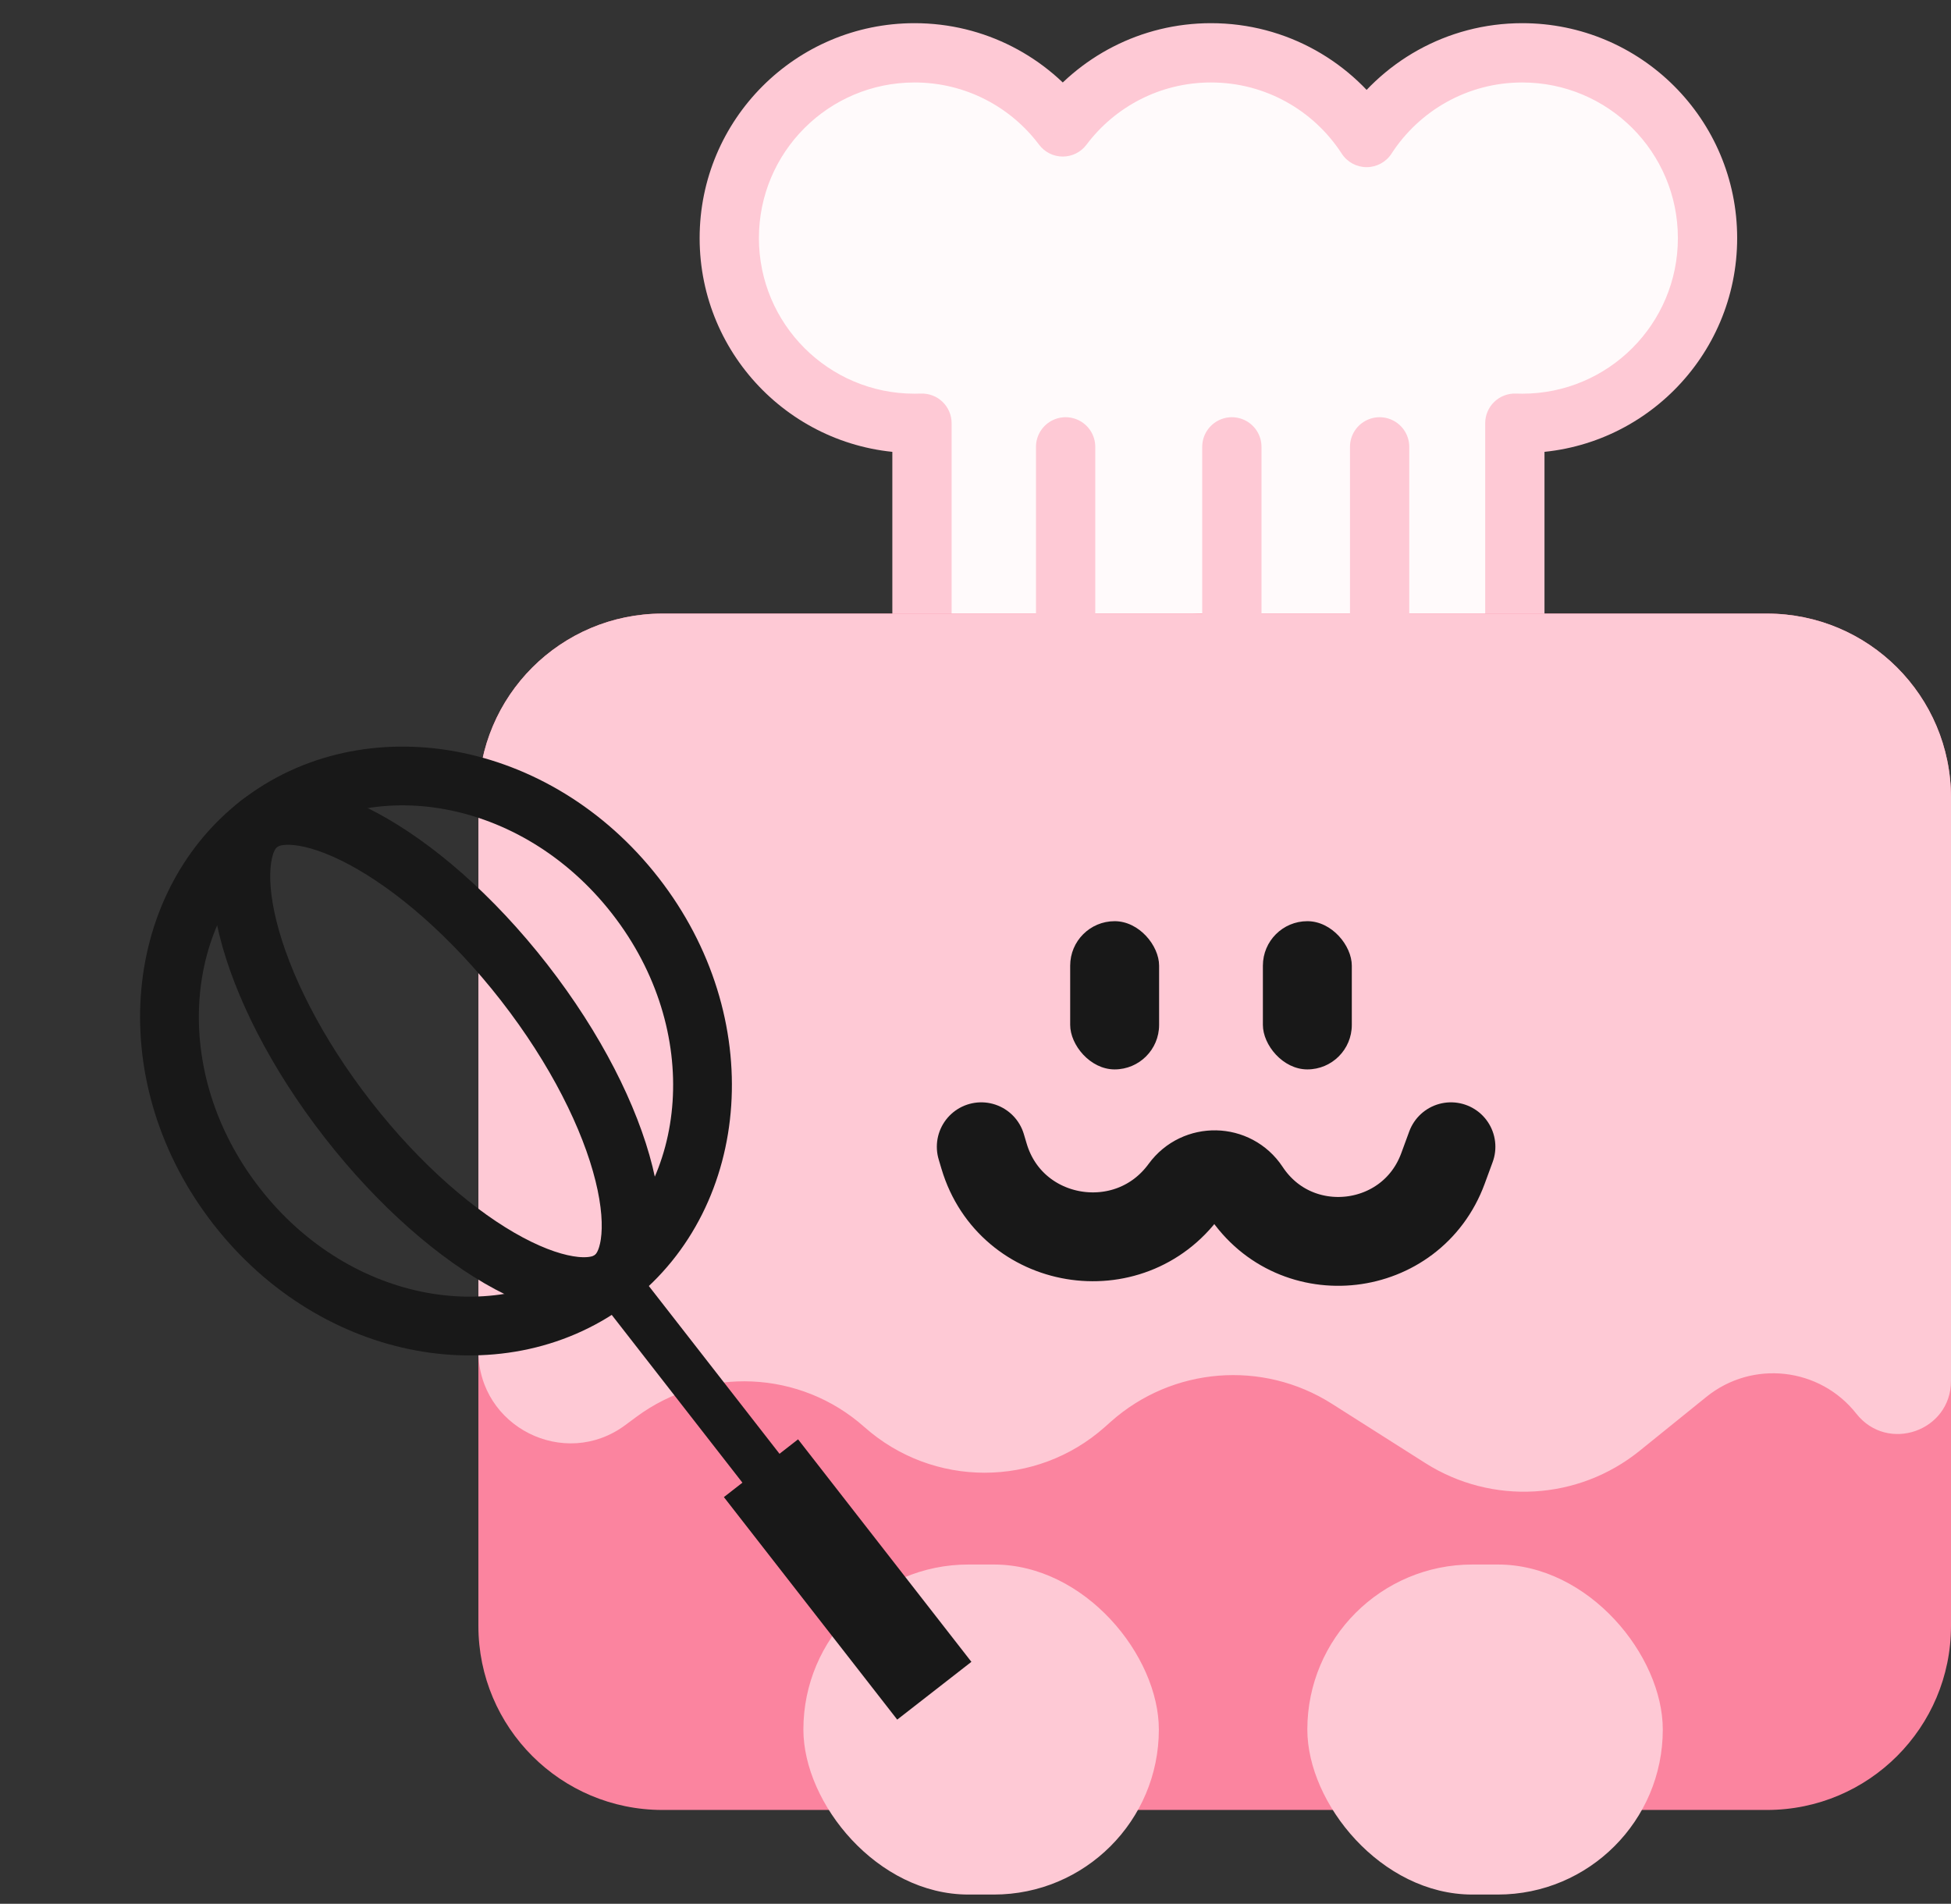 <svg width="83" height="81" viewBox="0 0 83 81" fill="none" xmlns="http://www.w3.org/2000/svg">
<rect x="0" y="0" width="83" height="81" fill="#333333" stroke="none"/>
<path fill-rule="evenodd" clip-rule="evenodd" d="M58.139 5.851C56.735 3.683 54.294 2.248 51.519 2.248C48.94 2.248 46.651 3.486 45.213 5.4C43.775 3.486 41.486 2.248 38.907 2.248C34.554 2.248 31.025 5.776 31.025 10.13C31.025 14.483 34.554 18.012 38.907 18.012C39.013 18.012 39.118 18.009 39.223 18.005V30.623H64.445V18.005C64.549 18.009 64.655 18.012 64.76 18.012C69.113 18.012 72.642 14.483 72.642 10.13C72.642 5.776 69.113 2.248 64.76 2.248C61.984 2.248 59.544 3.683 58.139 5.851Z" fill="#FFFAFB"/>
<path d="M58.139 5.851L57.081 6.537C57.313 6.896 57.712 7.112 58.139 7.112C58.567 7.112 58.965 6.896 59.198 6.537L58.139 5.851ZM45.213 5.4L44.205 6.157C44.443 6.474 44.816 6.661 45.213 6.661C45.609 6.661 45.983 6.474 46.221 6.157L45.213 5.4ZM39.223 18.005H40.484C40.484 17.662 40.344 17.334 40.097 17.096C39.849 16.858 39.516 16.732 39.173 16.745L39.223 18.005ZM39.223 30.623H37.962C37.962 31.319 38.526 31.884 39.223 31.884V30.623ZM64.445 30.623V31.884C65.141 31.884 65.706 31.319 65.706 30.623H64.445ZM64.445 18.005L64.495 16.745C64.152 16.732 63.818 16.858 63.571 17.096C63.324 17.334 63.184 17.662 63.184 18.005H64.445ZM59.198 5.166C57.571 2.653 54.74 0.986 51.519 0.986V3.509C53.849 3.509 55.899 4.712 57.081 6.537L59.198 5.166ZM51.519 0.986C48.527 0.986 45.871 2.425 44.205 4.642L46.221 6.157C47.431 4.546 49.353 3.509 51.519 3.509V0.986ZM46.221 4.642C44.555 2.425 41.899 0.986 38.907 0.986V3.509C41.072 3.509 42.995 4.547 44.205 6.157L46.221 4.642ZM38.907 0.986C33.858 0.986 29.764 5.08 29.764 10.13H32.286C32.286 6.473 35.251 3.509 38.907 3.509V0.986ZM29.764 10.13C29.764 15.179 33.858 19.273 38.907 19.273V16.75C35.251 16.75 32.286 13.786 32.286 10.13H29.764ZM38.907 19.273C39.029 19.273 39.151 19.27 39.272 19.265L39.173 16.745C39.085 16.749 38.996 16.75 38.907 16.75V19.273ZM37.962 18.005V30.623H40.484V18.005H37.962ZM39.223 31.884H64.445V29.361H39.223V31.884ZM65.706 30.623V18.005H63.184V30.623H65.706ZM64.76 16.75C64.671 16.75 64.583 16.749 64.495 16.745L64.395 19.265C64.516 19.27 64.638 19.273 64.76 19.273V16.75ZM71.381 10.13C71.381 13.786 68.417 16.75 64.76 16.75V19.273C69.81 19.273 73.903 15.179 73.903 10.13H71.381ZM64.76 3.509C68.417 3.509 71.381 6.473 71.381 10.13H73.903C73.903 5.08 69.81 0.986 64.76 0.986V3.509ZM59.198 6.537C60.38 4.712 62.43 3.509 64.76 3.509V0.986C61.539 0.986 58.708 2.653 57.081 5.166L59.198 6.537Z" fill="#FEC9D5"/>
<circle cx="51.676" cy="45.683" r="19.479" stroke="#FF0000" stroke-width="0.196"/>
<path d="M20.352 69.176V33.937C20.352 29.612 23.859 26.106 28.183 26.106H75.169C79.494 26.106 83 29.612 83 33.937V69.176C83 73.501 79.494 77.007 75.169 77.007H28.183C23.859 77.007 20.352 73.501 20.352 69.176Z" fill="#FB849F"/>
<path d="M20.352 57.488V33.937C20.352 29.612 23.859 26.106 28.183 26.106H75.169C79.494 26.106 83 29.612 83 33.937V58.752C83 60.893 80.298 61.829 78.974 60.148C77.419 58.173 74.55 57.851 72.596 59.43L69.753 61.727C67.14 63.839 63.471 64.048 60.634 62.247L56.662 59.725C53.711 57.851 49.875 58.161 47.262 60.483L47.003 60.714C44.086 63.307 39.69 63.307 36.772 60.714C34.049 58.293 30.002 58.113 27.074 60.282L26.599 60.634C24.015 62.548 20.352 60.703 20.352 57.488Z" fill="#FEC9D5"/>
<path d="M41.745 48.79L41.866 49.196C43.005 53.014 48.043 53.852 50.392 50.633V50.633C51.041 49.743 52.382 49.769 52.989 50.688V50.688C55.128 53.93 60.046 53.36 61.387 49.715L61.727 48.79" stroke="#181818" stroke-width="3.78" stroke-linecap="round" stroke-linejoin="round"/>
<rect x="34.178" y="66.564" width="15.122" height="14.042" rx="7.021" fill="#FEC9D5"/>
<rect x="45.528" y="39.193" width="3.783" height="6.306" rx="1.892" fill="#181818"/>
<rect x="53.726" y="39.193" width="3.783" height="6.306" rx="1.892" fill="#181818"/>
<rect x="55.617" y="66.564" width="15.122" height="14.042" rx="7.021" fill="#FEC9D5"/>
<line x1="45.334" y1="19.012" x2="45.334" y2="26.703" stroke="#FEC9D5" stroke-width="2.522" stroke-linecap="round" stroke-linejoin="round"/>
<line x1="52.406" y1="19.012" x2="52.406" y2="26.703" stroke="#FEC9D5" stroke-width="2.522" stroke-linecap="round" stroke-linejoin="round"/>
<line x1="58.692" y1="19.012" x2="58.692" y2="26.703" stroke="#FEC9D5" stroke-width="2.522" stroke-linecap="round" stroke-linejoin="round"/>
<path d="M27.029 38.111C31.274 43.561 30.653 50.815 26.075 54.381C21.497 57.947 14.312 56.772 10.067 51.322C5.822 45.872 6.443 38.618 11.021 35.052C15.598 31.486 22.784 32.661 27.029 38.111Z" stroke="#181818" stroke-width="2.5"/>
<path d="M22.295 41.797C24.504 44.634 25.954 47.553 26.547 49.942C26.844 51.138 26.912 52.142 26.797 52.91C26.684 53.669 26.408 54.122 26.075 54.381C25.742 54.64 25.236 54.797 24.472 54.721C23.699 54.644 22.742 54.333 21.655 53.752C19.485 52.592 17.009 50.471 14.8 47.635C12.591 44.799 11.141 41.879 10.548 39.491C10.251 38.295 10.183 37.291 10.298 36.523C10.411 35.763 10.688 35.311 11.02 35.052C11.353 34.793 11.859 34.636 12.623 34.711C13.396 34.788 14.353 35.1 15.44 35.681C17.61 36.841 20.086 38.961 22.295 41.797Z" stroke="#181818" stroke-width="2.5"/>
<rect x="25.439" y="55.192" width="2" height="14" transform="rotate(-37.914 25.439 55.192)" fill="#181818"/>
<rect x="30.796" y="63.696" width="4" height="12" transform="rotate(-37.914 30.796 63.696)" fill="#181818"/>
</svg>
